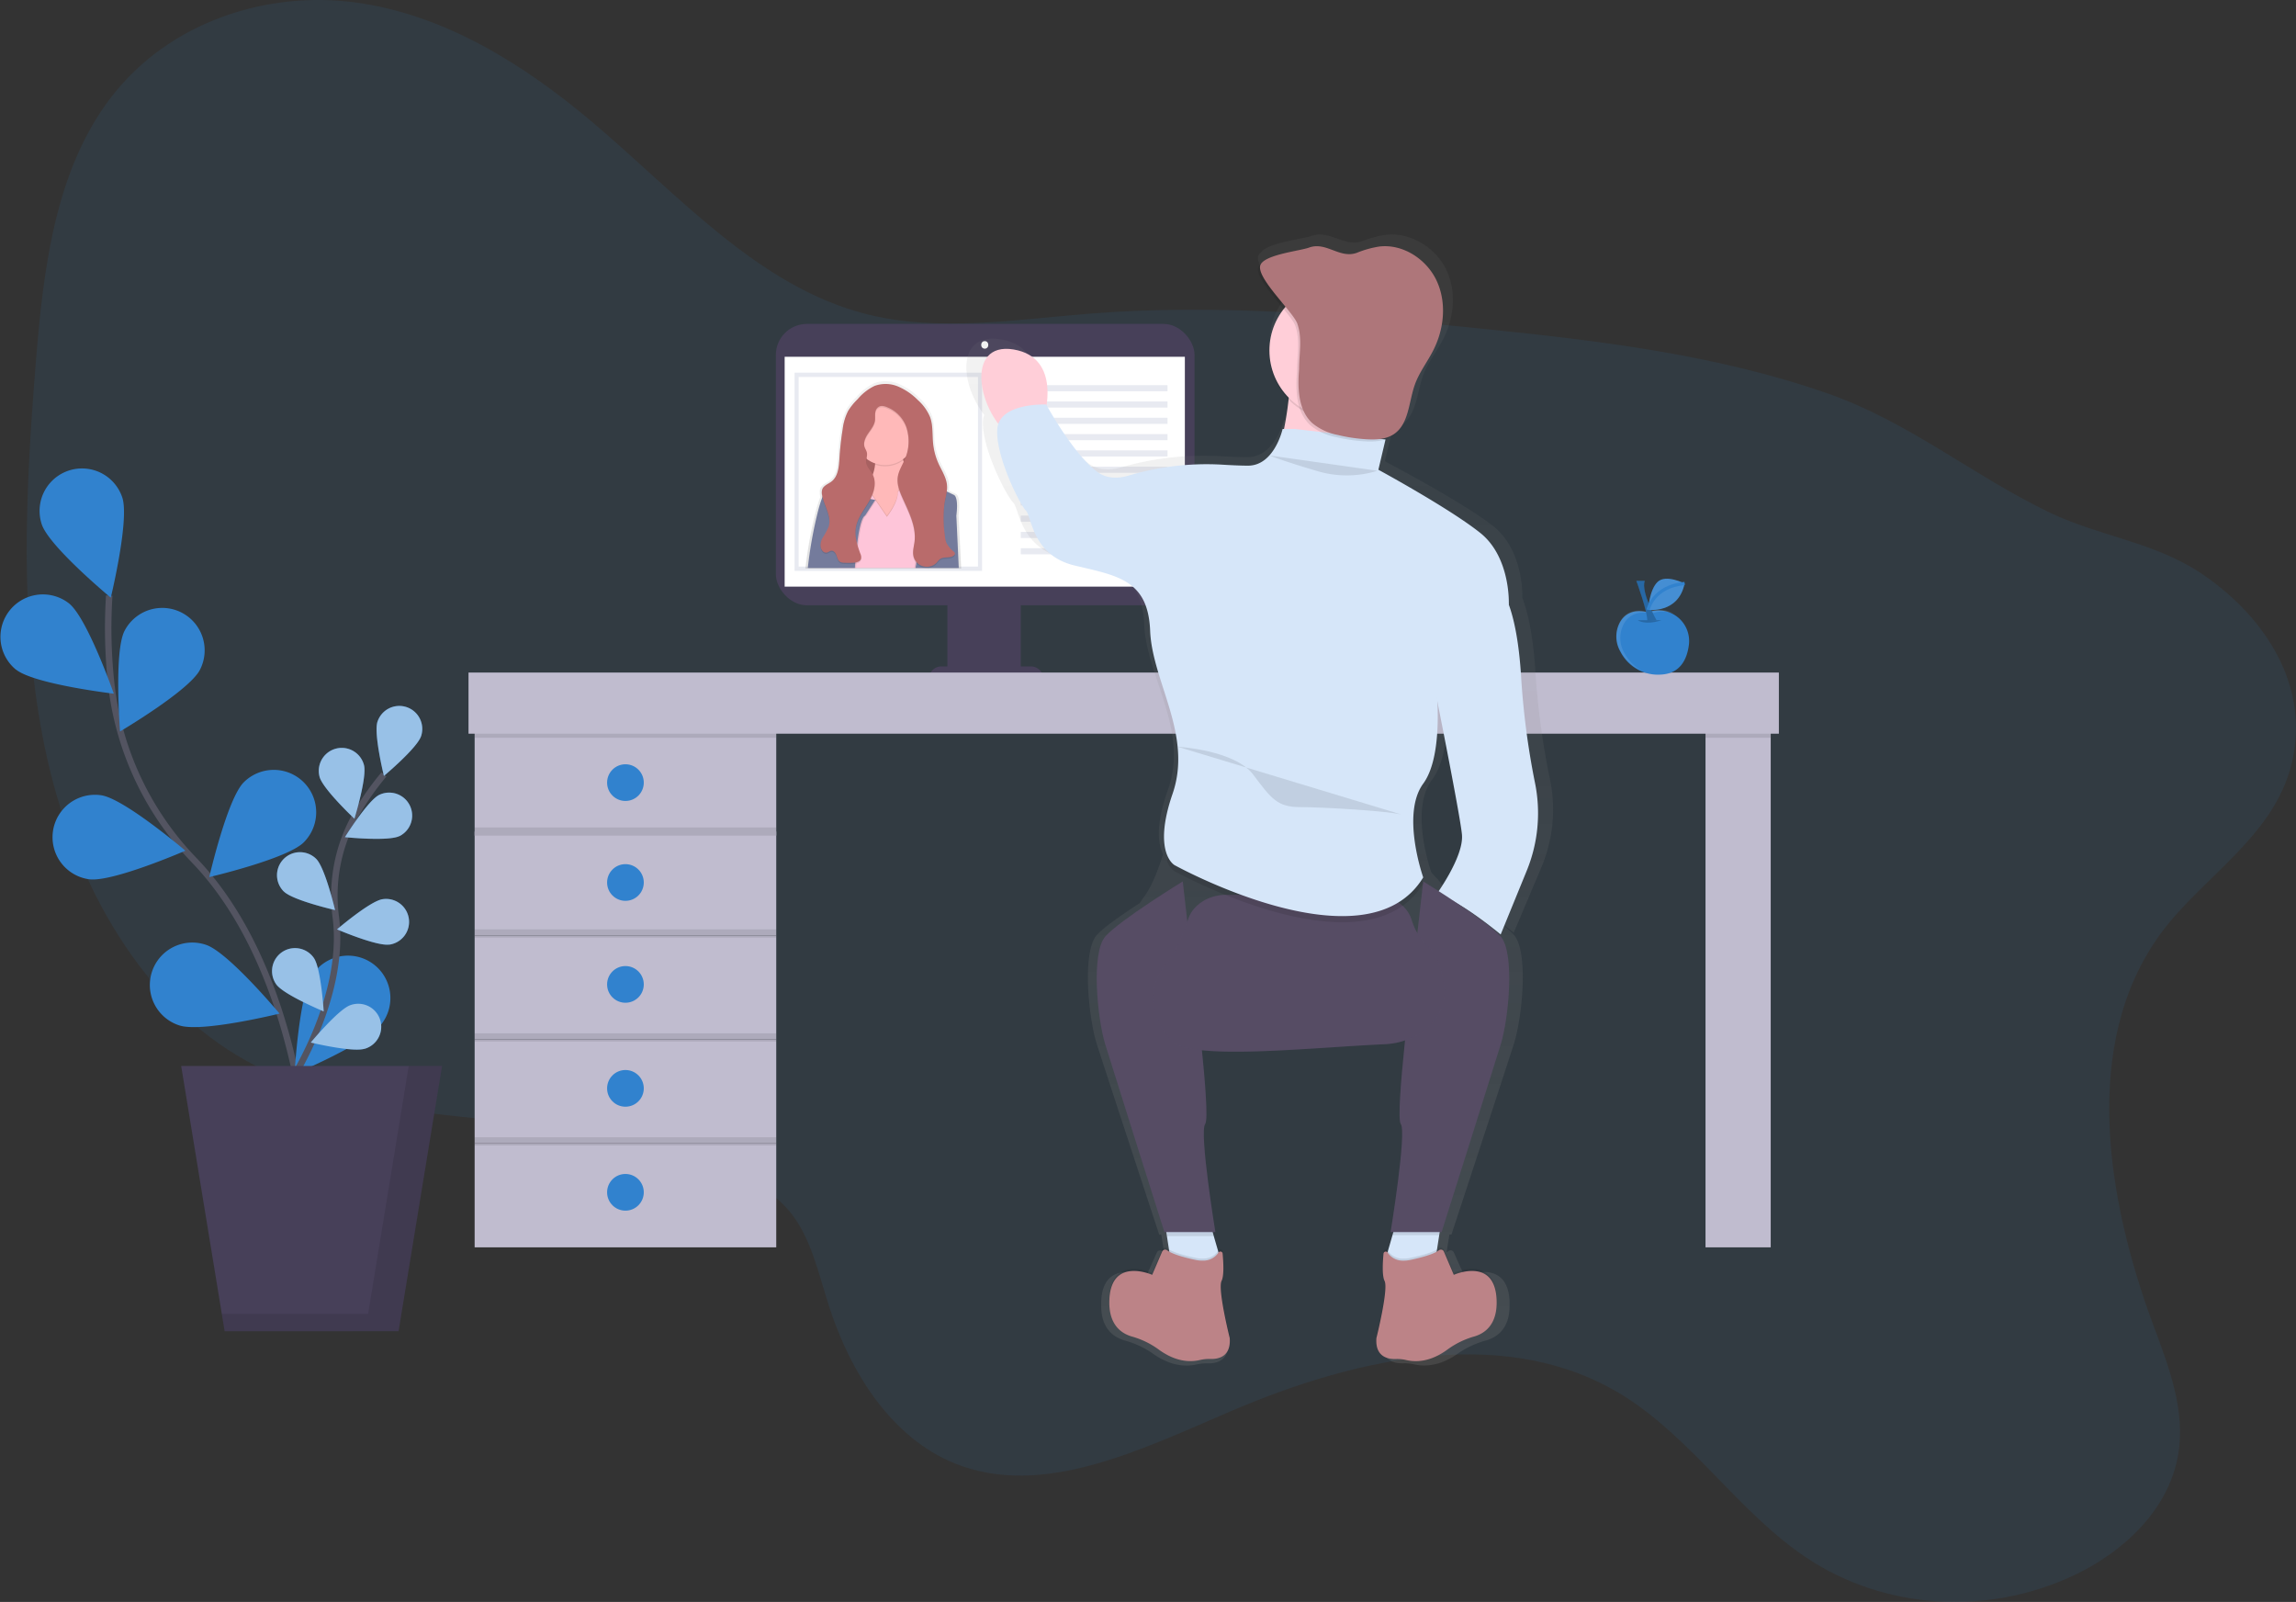 <svg xmlns="http://www.w3.org/2000/svg" xmlns:xlink="http://www.w3.org/1999/xlink" width="711" height="495.969" viewBox="0 0 711 495.969">
  <rect x="0" y="0" width="711" height="495.969" fill="#333333" stroke="none"/>
  <defs>
    <style>
      .cls-1, .cls-6 {
        fill: #3182ce;
      }

      .cls-1, .cls-21, .cls-5 {
        opacity: 0.1;
      }

      .cls-2 {
        fill: #474059;
      }

      .cls-21, .cls-3, .cls-8 {
        fill: #fff;
      }

      .cls-4 {
        fill: #c0bccf;
      }

      .cls-23, .cls-7 {
        fill: none;
        stroke-miterlimit: 10;
      }

      .cls-7 {
        stroke: #535461;
        stroke-width: 2px;
      }

      .cls-8 {
        opacity: 0.5;
      }

      .cls-9 {
        fill: #e8eaf1;
      }

      .cls-10 {
        fill: url(#linear-gradient);
      }

      .cls-11 {
        fill: #b96b6b;
      }

      .cls-12 {
        fill: #ffb9b9;
      }

      .cls-13 {
        fill: #fec5d9;
      }

      .cls-14 {
        fill: #747b9c;
      }

      .cls-15 {
        fill: url(#linear-gradient-2);
      }

      .cls-16 {
        fill: #d6e6f9;
      }

      .cls-17 {
        fill: #5f546f;
      }

      .cls-18 {
        fill: #ffced8;
      }

      .cls-19 {
        fill: #bc8387;
      }

      .cls-20 {
        fill: #ae767a;
      }

      .cls-22 {
        opacity: 0.2;
      }

      .cls-23 {
        stroke: #3182ce;
      }
    </style>
    <linearGradient id="linear-gradient" x1="0.499" y1="1" x2="0.499" y2="-0.001" gradientUnits="objectBoundingBox">
      <stop offset="0" stop-color="gray" stop-opacity="0.251"/>
      <stop offset="0.54" stop-color="gray" stop-opacity="0.122"/>
      <stop offset="1" stop-color="gray" stop-opacity="0.102"/>
    </linearGradient>
    <linearGradient id="linear-gradient-2" x1="0.5" y1="1" x2="0.5" y2="0" xlink:href="#linear-gradient"/>
  </defs>
  <g id="undraw_social_networking_nqk4" transform="translate(0.066 0.009)">
    <path id="Fleka" class="cls-1" d="M710.448,346.221c-24.706,33.9-16.553,82.291-2.272,120.843,4.784,12.905,10.217,26.555,7.737,40.6-3.029,17.165-17.266,30.026-32.065,37.031C656.87,557.458,625,555.42,600.869,539.334c-20.825-13.884-35.485-36.955-56.714-50.176-35.529-22.119-81.654-12.236-121.2,4.651-27.975,11.946-58.62,27.332-85.882,16.3-19.184-7.762-32.1-27.521-38.9-48.643-3.282-10.2-5.579-21.267-12.117-29.25-3.887-4.746-9.024-8.052-14.306-10.816-48.207-25.243-110.216-9.466-156.953-37.631-31.553-19.02-51.192-55.932-59.352-94.736S49.31,209.267,52.56,169c2.31-28.613,5.964-59.188,23.166-81.673,18.194-23.779,48.687-33.232,75.955-29.5s51.71,18.894,73.1,36.943c26.738,22.561,51.356,50.877,84.632,59.434,22.662,5.831,46.737,1.7,70.295-.12,39.379-3.042,78.618.461,117.618,4.417,37.334,3.786,74.927,8.015,110.285,20.428,25.022,8.784,44.856,25.388,68.414,36.734,15.354,7.4,32.248,9.113,46.7,18.667,17.834,11.769,33.951,32.62,28.72,57.642C746.507,315.753,723.562,328.229,710.448,346.221Z" transform="translate(-41.515 -57.05)"/>
    <g id="Monitor">
      <rect id="Rectangle_8" data-name="Rectangle 8" class="cls-2" width="129.659" height="87.113" rx="9.61" transform="translate(240.192 100.28)"/>
      <rect id="Rectangle_9" data-name="Rectangle 9" class="cls-3" width="123.929" height="71.166" transform="translate(242.918 110.453)"/>
      <ellipse id="Ellipse_3" data-name="Ellipse 3" class="cls-3" cx="1.092" cy="1.18" rx="1.092" ry="1.18" transform="translate(303.791 105.593)"/>
      <rect id="Rectangle_10" data-name="Rectangle 10" class="cls-2" width="22.718" height="23.981" transform="translate(293.321 184.237)"/>
      <path id="Path_2" data-name="Path 2" class="cls-2" d="M459.626,326.95h27.767a3.786,3.786,0,0,1,3.786,3.786H455.84a3.786,3.786,0,0,1,3.786-3.786Z" transform="translate(-168.198 -120.626)"/>
    </g>
    <g id="Sto">
      <rect id="Rectangle_11" data-name="Rectangle 11" class="cls-4" width="93.398" height="32.184" transform="translate(146.914 226.518)"/>
      <rect id="Rectangle_12" data-name="Rectangle 12" class="cls-4" width="20.194" height="175.437" transform="translate(528.079 210.742)"/>
      <rect id="Rectangle_13" data-name="Rectangle 13" class="cls-5" width="93.398" height="1.893" transform="translate(146.914 226.518)"/>
      <rect id="Rectangle_14" data-name="Rectangle 14" class="cls-5" width="20.194" height="17.67" transform="translate(528.079 210.742)"/>
      <rect id="Rectangle_15" data-name="Rectangle 15" class="cls-4" width="93.398" height="32.184" transform="translate(146.914 257.441)"/>
      <circle id="Ellipse_4" data-name="Ellipse 4" class="cls-6" cx="5.68" cy="5.68" r="5.68" transform="translate(187.933 267.538)"/>
      <circle id="Ellipse_5" data-name="Ellipse 5" class="cls-6" cx="5.68" cy="5.68" r="5.68" transform="translate(187.933 236.616)"/>
      <rect id="Rectangle_16" data-name="Rectangle 16" class="cls-4" width="93.398" height="32.184" transform="translate(146.914 289.625)"/>
      <circle id="Ellipse_6" data-name="Ellipse 6" class="cls-6" cx="5.68" cy="5.68" r="5.68" transform="translate(187.933 299.091)"/>
      <rect id="Rectangle_17" data-name="Rectangle 17" class="cls-4" width="93.398" height="32.184" transform="translate(146.914 321.81)"/>
      <circle id="Ellipse_7" data-name="Ellipse 7" class="cls-6" cx="5.68" cy="5.68" r="5.68" transform="translate(187.933 331.276)"/>
      <rect id="Rectangle_18" data-name="Rectangle 18" class="cls-4" width="93.398" height="32.184" transform="translate(146.914 353.994)"/>
      <circle id="Ellipse_8" data-name="Ellipse 8" class="cls-6" cx="5.68" cy="5.68" r="5.68" transform="translate(187.933 363.46)"/>
      <rect id="Rectangle_19" data-name="Rectangle 19" class="cls-5" width="93.398" height="2.524" transform="translate(146.914 287.732)"/>
      <rect id="Rectangle_20" data-name="Rectangle 20" class="cls-5" width="93.398" height="2.524" transform="translate(146.914 256.179)"/>
      <rect id="Rectangle_21" data-name="Rectangle 21" class="cls-5" width="93.398" height="2.524" transform="translate(146.914 319.917)"/>
      <rect id="Rectangle_22" data-name="Rectangle 22" class="cls-5" width="93.398" height="2.524" transform="translate(146.914 352.101)"/>
      <rect id="Rectangle_23" data-name="Rectangle 23" class="cls-4" width="405.777" height="18.932" transform="translate(145.02 208.218)"/>
    </g>
    <g id="Cvece">
      <path id="Path_3" data-name="Path 3" class="cls-7" d="M151.918,527.864s-2.083-61.693-35.46-96.553A93.515,93.515,0,0,1,90.812,378a157.3,157.3,0,0,1-.783-28.758" transform="translate(-56.266 -164.852)"/>
      <path id="Path_4" data-name="Path 4" class="cls-6" d="M56.7,304.153c2.284,6.891,21.381,22.718,21.381,22.718s5.85-24.113,3.566-31A13.141,13.141,0,0,0,56.7,304.147Z" transform="translate(-43.841 -141.84)"/>
      <path id="Path_5" data-name="Path 5" class="cls-6" d="M41.572,371.877c5.68,4.544,30.291,7.459,30.291,7.459s-8.2-23.419-13.883-27.956a13.142,13.142,0,0,0-16.446,20.5Z" transform="translate(-36.68 -164.575)"/>
      <path id="Path_6" data-name="Path 6" class="cls-6" d="M73.61,473.116c7.182,1.06,29.919-8.835,29.919-8.835s-18.9-16.1-26.076-17.165a13.141,13.141,0,0,0-3.843,26Z" transform="translate(-46.189 -200.909)"/>
      <path id="Path_7" data-name="Path 7" class="cls-6" d="M119.388,545.155c6.9,2.259,30.985-3.673,30.985-3.673s-15.909-19.039-22.807-21.3a13.142,13.142,0,1,0-8.2,24.971Z" transform="translate(-63.872 -227.675)"/>
      <path id="Path_8" data-name="Path 8" class="cls-6" d="M119.911,374.492c-3.351,6.437-24.719,19.046-24.719,19.046s-1.944-24.732,1.407-31.175a13.139,13.139,0,0,1,23.312,12.129Z" transform="translate(-58.084 -167.082)"/>
      <path id="Path_9" data-name="Path 9" class="cls-6" d="M168.582,457.173c-5.124,5.143-29.282,10.772-29.282,10.772s5.547-24.183,10.665-29.326a13.139,13.139,0,1,1,18.617,18.547Z" transform="translate(-74.564 -196.401)"/>
      <path id="Path_10" data-name="Path 10" class="cls-6" d="M208.191,546.958c-4.178,5.932-27.041,15.568-27.041,15.568s1.376-24.769,5.56-30.708a13.139,13.139,0,1,1,21.456,15.146Z" transform="translate(-90.004 -230.027)"/>
      <path id="Path_11" data-name="Path 11" class="cls-7" d="M176.67,534.708s18.932-27.54,15.613-53.451a50.637,50.637,0,0,1,5.983-31.465A85.192,85.192,0,0,1,207.17,437" transform="translate(-88.351 -197.229)"/>
      <path id="Path_12" data-name="Path 12" class="cls-6" d="M221.679,408.275c-1.218,3.736,2,16.774,2,16.774s10.305-8.62,11.523-12.35a7.113,7.113,0,1,0-13.524-4.417Z" transform="translate(-104.855 -184.824)"/>
      <path id="Path_13" data-name="Path 13" class="cls-6" d="M193.271,432.895c1,3.786,10.8,12.994,10.8,12.994s3.963-12.836,2.96-16.635a7.115,7.115,0,0,0-13.757,3.641Z" transform="translate(-94.387 -192.417)"/>
      <path id="Path_14" data-name="Path 14" class="cls-6" d="M174.642,487.285c2.783,2.77,15.878,5.768,15.878,5.768s-3.054-13.082-5.844-15.852a7.117,7.117,0,1,0-10.034,10.1Z" transform="translate(-86.828 -211.297)"/>
      <path id="Path_15" data-name="Path 15" class="cls-6" d="M171.421,533.431c2.278,3.2,14.679,8.368,14.679,8.368s-.8-13.41-3.08-16.61a7.114,7.114,0,0,0-11.6,8.242Z" transform="translate(-85.929 -228.661)"/>
      <path id="Path_16" data-name="Path 16" class="cls-6" d="M222.767,459.336c-3.528,1.729-16.887.341-16.887.341s7.106-11.4,10.64-13.1a7.114,7.114,0,0,1,6.254,12.779Z" transform="translate(-99.128 -200.494)"/>
      <path id="Path_17" data-name="Path 17" class="cls-6" d="M218.193,512.193c-3.887.587-16.193-4.7-16.193-4.7s10.192-8.747,14.079-9.34a7.114,7.114,0,1,1,2.139,14.066Z" transform="translate(-97.696 -219.76)"/>
      <path id="Path_18" data-name="Path 18" class="cls-6" d="M205.9,563.426c-3.73,1.262-16.786-1.893-16.786-1.893s8.57-10.343,12.3-11.586a7.115,7.115,0,1,1,4.487,13.5Z" transform="translate(-92.941 -238.764)"/>
      <path id="Path_19" data-name="Path 19" class="cls-8" d="M221.679,408.275c-1.218,3.736,2,16.774,2,16.774s10.305-8.62,11.523-12.35a7.113,7.113,0,1,0-13.524-4.417Z" transform="translate(-104.855 -184.824)"/>
      <path id="Path_20" data-name="Path 20" class="cls-8" d="M193.271,432.895c1,3.786,10.8,12.994,10.8,12.994s3.963-12.836,2.96-16.635a7.115,7.115,0,0,0-13.757,3.641Z" transform="translate(-94.387 -192.417)"/>
      <path id="Path_21" data-name="Path 21" class="cls-8" d="M174.642,487.285c2.783,2.77,15.878,5.768,15.878,5.768s-3.054-13.082-5.844-15.852a7.117,7.117,0,1,0-10.034,10.1Z" transform="translate(-86.828 -211.297)"/>
      <path id="Path_22" data-name="Path 22" class="cls-8" d="M171.421,533.431c2.278,3.2,14.679,8.368,14.679,8.368s-.8-13.41-3.08-16.61a7.114,7.114,0,0,0-11.6,8.242Z" transform="translate(-85.929 -228.661)"/>
      <path id="Path_23" data-name="Path 23" class="cls-8" d="M222.767,459.336c-3.528,1.729-16.887.341-16.887.341s7.106-11.4,10.64-13.1a7.114,7.114,0,0,1,6.254,12.779Z" transform="translate(-99.128 -200.494)"/>
      <path id="Path_24" data-name="Path 24" class="cls-8" d="M218.193,512.193c-3.887.587-16.193-4.7-16.193-4.7s10.192-8.747,14.079-9.34a7.114,7.114,0,1,1,2.139,14.066Z" transform="translate(-97.696 -219.76)"/>
      <path id="Path_25" data-name="Path 25" class="cls-8" d="M205.9,563.426c-3.73,1.262-16.786-1.893-16.786-1.893s8.57-10.343,12.3-11.586a7.115,7.115,0,1,1,4.487,13.5Z" transform="translate(-92.941 -238.764)"/>
      <path id="Path_26" data-name="Path 26" class="cls-2" d="M156.15,605.1H102.3L88.84,522.98h80.777Z" transform="translate(-32.8 -192.948)"/>
      <path id="Path_27" data-name="Path 27" class="cls-5" d="M166.658,522.98l-12.577,76.738H108.77l.883,5.383H163.5l13.467-82.121Z" transform="translate(-40.153 -192.948)"/>
    </g>
    <g id="SadrzajEkrana">
      <rect id="Rectangle_24" data-name="Rectangle 24" class="cls-9" width="58.058" height="61.359" transform="translate(245.991 115.375)"/>
      <rect id="Rectangle_25" data-name="Rectangle 25" class="cls-3" width="55.534" height="58.689" transform="translate(247.253 116.713)"/>
      <path id="Path_28" data-name="Path 28" class="cls-10" d="M479.271,285.53c.776-6.147-.776-6.532-.776-6.532l-2.228-1.066a9.208,9.208,0,0,0,.044-1.085,7.755,7.755,0,0,0,0-.9c-.221-2.423-1.66-4.537-2.682-6.746a20.237,20.237,0,0,1-1.754-6.456c-.271-2.758,0-5.623-.947-8.2a14.754,14.754,0,0,0-3.932-5.4,19.9,19.9,0,0,0-6.311-4.279,10.413,10.413,0,0,0-7.516-.215,16.426,16.426,0,0,0-5.415,4.184,19.082,19.082,0,0,0-3.061,3.723,16.828,16.828,0,0,0-1.723,5.629,93.078,93.078,0,0,0-1.06,9.409c-.17,2.625-.429,5.61-2.524,7.226-1.029.789-2.467,1.231-2.941,2.423a2.652,2.652,0,0,0-.151,1.123,4.494,4.494,0,0,0,.063.953,2.811,2.811,0,0,0,.107.549,42.941,42.941,0,0,0-1.515,4.916,129.64,129.64,0,0,0-3.111,17.285h37.435a4.419,4.419,0,0,0,1.067,0h9.737Z" transform="translate(-182.491 -126.044)"/>
      <rect id="Rectangle_26" data-name="Rectangle 26" class="cls-11" width="21.488" height="16.212" transform="translate(264.393 133.998)"/>
      <rect id="Rectangle_27" data-name="Rectangle 27" class="cls-5" width="21.488" height="16.212" transform="translate(264.393 133.998)"/>
      <path id="Path_29" data-name="Path 29" class="cls-12" d="M477.272,289.009,468.979,300.7l-8.7-.751s-11.309.751-3.786-7.92c3.622-4.165,4.809-7.636,5.049-10.1A7.844,7.844,0,0,0,461,277.72l9.428-1.13a7.03,7.03,0,0,0-.151,3.932C471.5,285.406,477.272,289.009,477.272,289.009Z" transform="translate(-190.633 -138.049)"/>
      <path id="Path_30" data-name="Path 30" class="cls-5" d="M474.51,280.484a9.422,9.422,0,0,1-8.734,1.395,7.845,7.845,0,0,0-.536-4.209l9.428-1.13A7.031,7.031,0,0,0,474.51,280.484Z" transform="translate(-194.814 -138.03)"/>
      <circle id="Ellipse_9" data-name="Ellipse 9" class="cls-12" cx="9.428" cy="9.428" r="9.428" transform="translate(264.576 125.131)"/>
      <path id="Path_31" data-name="Path 31" class="cls-5" d="M462.993,303.084s3.4-4.146,3.4-7.541a7.623,7.623,0,0,1,4.525-3.786c3.4-1.13,3.016,0,3.016,0l2.259,9.05-.751,16.212.379,1.893H447.91l1.893-7.541-.385-6.393,1.508-9.8,4.525-2.638,3.4,4.525Z" transform="translate(-188.42 -143.459)"/>
      <path id="Path_32" data-name="Path 32" class="cls-13" d="M462.993,303.694s3.4-4.146,3.4-7.541a7.623,7.623,0,0,1,4.525-3.786c3.4-1.13,3.016,0,3.016,0l2.259,9.049-.751,16.212.379,1.893H447.91l1.893-7.541-.379-6.412,1.508-9.8,4.525-2.638,3.4,4.525Z" transform="translate(-188.42 -143.684)"/>
      <path id="Path_33" data-name="Path 33" class="cls-5" d="M452.43,292.09l-11.687,1.893s-1.893-.379-4.146,8.671a128.75,128.75,0,0,0-3.016,16.963h14.578s.877-15.083,3.155-16.212l3.155-4.878s-5.049-.4-4.3-3.035A5.342,5.342,0,0,1,452.43,292.09Z" transform="translate(-183.133 -143.767)"/>
      <path id="Path_34" data-name="Path 34" class="cls-14" d="M451.837,292.09l-11.687,1.893s-1.893-.379-4.146,8.671a128.733,128.733,0,0,0-3,16.957h14.578s.877-15.083,3.155-16.212l3.155-4.878s-5.049-.4-4.3-3.035A5.328,5.328,0,0,1,451.837,292.09Z" transform="translate(-182.919 -143.767)"/>
      <path id="Path_35" data-name="Path 35" class="cls-5" d="M484.36,290.3l12.438,6.033s1.508.379.751,6.412l.751,16.212H484.922a48.347,48.347,0,0,0,.568-15.455A103.3,103.3,0,0,1,484.36,290.3Z" transform="translate(-201.868 -143.107)"/>
      <path id="Path_36" data-name="Path 36" class="cls-14" d="M485,290.3l12.438,6.033s1.508.379.751,6.412l.751,16.212h-13.4A48.345,48.345,0,0,0,486.1,303.5a103.3,103.3,0,0,1-1.1-13.2Z" transform="translate(-202.104 -143.107)"/>
      <path id="Path_37" data-name="Path 37" class="cls-5" d="M456.137,257.218c-.164,1.527-1.212,2.783-2.083,4.051s-1.628,2.833-1.142,4.291c.189.568.562,1.073.694,1.66.227,1.01-.284,2.051-.2,3.08.12,1.414,1.319,2.461,1.982,3.711,1.4,2.644.328,5.919-1.186,8.494s-3.5,5.017-3.995,7.964c-.461,2.726.423,5.484,1.376,8.078a2.525,2.525,0,0,1,.215,1.622c-.29.871-1.382,1.13-2.3,1.193a24.289,24.289,0,0,1-3.023,0,2.524,2.524,0,0,1-1.1-.234c-.694-.379-.9-1.262-1.161-1.994s-.827-1.565-1.616-1.483c-.518.057-.921.5-1.433.587a1.477,1.477,0,0,1-1.262-.517c-.94-1.016-.713-2.657-.095-3.894a25.723,25.723,0,0,0,1.975-3.635c1.016-3.282-1.527-6.532-2.064-9.927a3.205,3.205,0,0,1,.088-1.666c.461-1.174,1.855-1.609,2.852-2.379,2.038-1.584,2.291-4.518,2.455-7.093a92.561,92.561,0,0,1,.984-9.232,16.68,16.68,0,0,1,1.666-5.522,18.686,18.686,0,0,1,2.966-3.654,15.742,15.742,0,0,1,5.25-4.1,9.971,9.971,0,0,1,7.283.208,19.28,19.28,0,0,1,6.128,4.234,14.478,14.478,0,0,1,3.786,5.295c.928,2.556.631,5.37.915,8.078a20.06,20.06,0,0,0,1.7,6.311c.991,2.171,2.385,4.247,2.6,6.626.17,1.893-.448,3.786-.764,5.648a37.081,37.081,0,0,0,.107,9.889,7.96,7.96,0,0,0,.492,2.329,8.324,8.324,0,0,0,2.247,2.695.966.966,0,0,1,.4.631.764.764,0,0,1-.3.555c-1.142,1.016-3.117.265-4.354,1.167a7,7,0,0,0-.94,1,4.241,4.241,0,0,1-7.264-1.969c-.322-1.477.158-2.991.341-4.493.568-4.739-1.855-9.245-3.786-13.606-.909-2.038-1.735-4.247-1.4-6.456.271-1.773,1.262-3.332,1.988-4.973a14.006,14.006,0,0,0,.631-10.476,10.381,10.381,0,0,0-5.339-5.812c-.9-.4-2.171-.959-3.111-.417C455.79,253.961,456.264,255.8,456.137,257.218Z" transform="translate(-185.232 -126.773)"/>
      <path id="Path_38" data-name="Path 38" class="cls-11" d="M456.137,256.614c-.164,1.527-1.212,2.783-2.083,4.051s-1.628,2.833-1.142,4.291c.189.568.562,1.073.694,1.66.227,1.01-.284,2.051-.2,3.08.12,1.414,1.319,2.461,1.982,3.711,1.4,2.644.328,5.919-1.186,8.494s-3.5,5.017-3.995,7.964c-.461,2.726.423,5.484,1.376,8.078a2.525,2.525,0,0,1,.215,1.622c-.29.871-1.382,1.13-2.3,1.193a24.3,24.3,0,0,1-3.023,0,2.524,2.524,0,0,1-1.1-.234c-.694-.379-.9-1.262-1.161-1.994s-.827-1.565-1.616-1.483c-.518.057-.921.5-1.433.587a1.477,1.477,0,0,1-1.262-.517c-.94-1.016-.713-2.657-.095-3.894a25.721,25.721,0,0,0,1.975-3.635c1.016-3.282-1.527-6.532-2.064-9.927a3.205,3.205,0,0,1,.088-1.666c.461-1.174,1.855-1.609,2.852-2.379,2.038-1.584,2.291-4.518,2.455-7.093a92.527,92.527,0,0,1,1.022-9.239,16.677,16.677,0,0,1,1.666-5.522,18.686,18.686,0,0,1,2.966-3.654,15.742,15.742,0,0,1,5.25-4.1,9.971,9.971,0,0,1,7.283.208,19.28,19.28,0,0,1,6.115,4.2,14.477,14.477,0,0,1,3.786,5.295c.928,2.556.631,5.37.915,8.078a20.062,20.062,0,0,0,1.7,6.311c.991,2.171,2.385,4.247,2.6,6.626.17,1.893-.448,3.786-.764,5.648a37.081,37.081,0,0,0,.107,9.889,7.957,7.957,0,0,0,.48,2.341,8.323,8.323,0,0,0,2.247,2.695.965.965,0,0,1,.4.631.764.764,0,0,1-.3.555c-1.142,1.016-3.117.265-4.354,1.167a7,7,0,0,0-.94,1,4.241,4.241,0,0,1-7.264-1.969c-.322-1.477.158-2.991.341-4.493.568-4.739-1.855-9.245-3.786-13.606-.909-2.038-1.735-4.247-1.4-6.456.271-1.773,1.262-3.332,1.988-4.973a14.006,14.006,0,0,0,.631-10.476,10.381,10.381,0,0,0-5.339-5.812c-.9-.4-2.171-.959-3.111-.417C455.79,253.358,456.264,255.207,456.137,256.614Z" transform="translate(-185.232 -126.548)"/>
      <rect id="Rectangle_28" data-name="Rectangle 28" class="cls-9" width="45.437" height="1.893" transform="translate(316.04 119.237)"/>
      <rect id="Rectangle_29" data-name="Rectangle 29" class="cls-9" width="45.437" height="1.893" transform="translate(316.04 124.286)"/>
      <rect id="Rectangle_30" data-name="Rectangle 30" class="cls-9" width="45.437" height="1.893" transform="translate(316.04 129.334)"/>
      <rect id="Rectangle_31" data-name="Rectangle 31" class="cls-9" width="45.437" height="1.893" transform="translate(316.04 134.383)"/>
      <rect id="Rectangle_32" data-name="Rectangle 32" class="cls-9" width="45.437" height="1.893" transform="translate(316.04 139.431)"/>
      <rect id="Rectangle_33" data-name="Rectangle 33" class="cls-9" width="45.437" height="1.893" transform="translate(316.04 144.48)"/>
      <rect id="Rectangle_34" data-name="Rectangle 34" class="cls-9" width="45.437" height="1.893" transform="translate(316.04 149.528)"/>
      <rect id="Rectangle_35" data-name="Rectangle 35" class="cls-9" width="45.437" height="1.893" transform="translate(316.04 154.577)"/>
      <rect id="Rectangle_36" data-name="Rectangle 36" class="cls-9" width="45.437" height="1.893" transform="translate(316.04 159.625)"/>
      <rect id="Rectangle_37" data-name="Rectangle 37" class="cls-9" width="45.437" height="1.893" transform="translate(316.04 164.674)"/>
      <rect id="Rectangle_38" data-name="Rectangle 38" class="cls-9" width="45.437" height="1.893" transform="translate(316.04 169.722)"/>
    </g>
    <g id="Covek">
      <path id="Path_39" data-name="Path 39" class="cls-15" d="M688.809,368.18a46.068,46.068,0,0,0,2.688-27.66,236.013,236.013,0,0,1-4.5-33.6c-.719-10.823-2.3-17.834-4.02-22.378h0s.663-14.729-9.315-22.409S640.4,242.282,640.4,242.282l2.329-9.51h-.095a9.14,9.14,0,0,0,2-.915,8.684,8.684,0,0,0,1.8-1.5c3.938-3.446,3.995-9.769,5.863-14.8,1.439-3.875,4.133-7.194,6.065-10.867,3.515-6.689,4.335-14.9,1.067-21.7s-11.012-11.694-18.743-10.816a33.678,33.678,0,0,0-7.3,1.963c-5.6,1.969-10.015-3.6-15.613-1.628-2.808.991-13.29,2.064-15.562,4.948a2.587,2.587,0,0,0-1.073,1.451c-.593,2.8,4.537,8.412,8.343,12.893a20.535,20.535,0,0,0-4.683,13.038q0,.161,0,.322v.322a20.661,20.661,0,0,0,6.279,14.786c-.322,2.815-.8,5.983-1.489,9.226h-.461s-2.663,11.523-11.309,11.523c-2.31,0-5.465-.139-8.835-.334a92.377,92.377,0,0,0-30.184,3.477c-3.37.94-7.081,1.022-10.185-1.218-7.421-5.358-15.411-19-16.5-20.9.833-5.534.719-15.669-10.772-17.512-13.473-2.158-12.735,13.454-4.985,23.387a6.182,6.182,0,0,0-.379,1.54c-.663,8.324,7.32,23.69,9.315,25.609s2.045,14.079,15.991,17.3,23.981,4.481,24.612,20.491,13.972,32.651,7.32,51.224c-3.995,11.145-2.953,16.982-1.483,19.866-.12.379-.234.751-.36,1.136-1.515,4.6-3.4,9.22-5.478,11.99-.48.631-.947,1.313-1.395,2.019-5.415,3.509-11.069,7.434-13.252,9.826-4.657,5.124-2.663,25.609,0,33.933s19.292,58.9,19.292,58.9h.631l.2,1.262.669,4.19a6.249,6.249,0,0,1-.631-.391,1.079,1.079,0,0,0-1.6.429l-3.25,7.257s-13.3-5.749-13.984,7.7v1.54c-.032,7.15,3.906,9.813,7.282,10.772a27.837,27.837,0,0,1,8.671,4.026c3.2,2.3,8.071,4.645,13.612,3.37a13.456,13.456,0,0,1,3.414-.316c2.392.069,6.437-.631,6.311-5.97a10.318,10.318,0,0,0,0-1.262s-2.808-10.81-2.928-15.777a3.692,3.692,0,0,1,.265-1.477,10.554,10.554,0,0,0,.587-4.462,46.823,46.823,0,0,0-.247-4.812.745.745,0,0,0-1.356-.312l-.107.145c-.429-1.42-.928-3.08-1.395-4.645l-.385-1.262h.9s-5.332-31.433-3.338-33.958c1.306-1.672-.8-21.683-2.417-35.34,16.206,1.029,42.035-1.836,59.705-2.72a22.618,22.618,0,0,0,9.649-2.688c-1.6,12.95-4.563,38.83-3.073,40.742,1.994,2.562-3.326,33.933-3.326,33.933h.8l-.29.959h.1c-.492,1.66-1.029,3.446-1.489,4.966l-.107-.145a.745.745,0,0,0-1.357.322,46.792,46.792,0,0,0-.246,4.8,11.438,11.438,0,0,0,.587,4.462,3.684,3.684,0,0,1,.265,1.477c-.12,5-2.928,15.777-2.928,15.777a10.342,10.342,0,0,0,0,1.262c-.133,5.364,3.913,6.046,6.311,5.97a13.457,13.457,0,0,1,3.414.316c5.541,1.262,10.413-1.079,13.612-3.37a27.835,27.835,0,0,1,8.671-4.026c3.376-.959,7.314-3.622,7.282-10.772v-1.54c-.7-13.435-14-7.686-14-7.686l-3.269-7.283a1.079,1.079,0,0,0-1.6-.429,6.237,6.237,0,0,1-.631.391l.877-5.471h.631s16.629-50.58,19.292-58.9,4.657-28.815,0-33.933c-2.2-2.423-7.964-6.412-13.435-9.952a124.749,124.749,0,0,1,13.435,9.315ZM660.083,374.6l-2.114-1.262a10.046,10.046,0,0,0-1.6-2.076,16.83,16.83,0,0,1-1.628-1.83c-1.3-3.932-6.1-20.194.3-28.581,4.651-6.109,5-17.91,4.638-25.7,3.155,15.467,7.573,37.233,8,41.7C668.211,362.431,662.494,371.209,660.083,374.6Z" transform="translate(-211.626 -99.487)"/>
      <path id="Path_40" data-name="Path 40" class="cls-16" d="M733.67,654.844l-2.524,16.408L716,668.1s3.155-10.728,3.786-13.252.631,0,.631,0Z" transform="translate(-287.327 -277.185)"/>
      <path id="Path_41" data-name="Path 41" class="cls-16" d="M625.67,668.1l-15.146,3.155-1.748-11.359L608,654.844h13.252s0-2.524.631,0c.227.909.782,2.89,1.407,5.049C624.408,663.717,625.67,668.1,625.67,668.1Z" transform="translate(-247.483 -277.185)"/>
      <path id="Path_42" data-name="Path 42" class="cls-5" d="M623.311,659.893H608.8l-.776-5.049h13.252s0-2.524.631,0C622.131,655.753,622.686,657.734,623.311,659.893Z" transform="translate(-247.49 -277.185)"/>
      <path id="Path_43" data-name="Path 43" class="cls-5" d="M719.79,659.393H734.3l.776-5.049H721.816s0-2.524-.631,0C720.97,655.253,720.415,657.234,719.79,659.393Z" transform="translate(-288.726 -277)"/>
      <path id="Path_44" data-name="Path 44" class="cls-16" d="M755.932,340.5s8.2.631,10.1,30.291a241.191,241.191,0,0,0,4.3,33.131,47.04,47.04,0,0,1-2.524,27.237l-8.084,19.778s-15.146-12.621-20.194-11.99c0,0,8.835-11.99,8.2-18.932S737,363.218,737,363.218Z" transform="translate(-295.075 -161.627)"/>
      <path id="Path_45" data-name="Path 45" class="cls-17" d="M601.431,489.5s-19.563,11.99-23.981,17.039-2.524,25.243,0,33.447,18.3,58.058,18.3,58.058h15.777s-5.049-30.922-3.155-33.447-3.786-47.33-3.786-47.33Z" transform="translate(-235.234 -216.598)"/>
      <path id="Path_46" data-name="Path 46" class="cls-17" d="M729.1,489.5s19.563,11.99,23.981,17.039,2.524,25.243,0,33.447-18.3,58.058-18.3,58.058H719s5.049-30.922,3.155-33.447,3.786-47.33,3.786-47.33Z" transform="translate(-288.434 -216.598)"/>
      <path id="Path_47" data-name="Path 47" class="cls-5" d="M601.431,489.5s-19.563,11.99-23.981,17.039-2.524,25.243,0,33.447,18.3,58.058,18.3,58.058h15.777s-5.049-30.922-3.155-33.447-3.786-47.33-3.786-47.33Z" transform="translate(-235.234 -216.598)"/>
      <path id="Path_48" data-name="Path 48" class="cls-5" d="M729.1,489.5s19.563,11.99,23.981,17.039,2.524,25.243,0,33.447-18.3,58.058-18.3,58.058H719s5.049-30.922,3.155-33.447,3.786-47.33,3.786-47.33Z" transform="translate(-288.434 -216.598)"/>
      <path id="Path_49" data-name="Path 49" class="cls-18" d="M664.214,233.876s0,24.612-8.835,37.233S695.768,273,695.768,273a13.108,13.108,0,0,1-4.733-6.626c-2.6-9.258-3.584-25.565.316-32.5C697.03,223.779,664.214,233.876,664.214,233.876Z" transform="translate(-264.571 -120.635)"/>
      <circle id="Ellipse_10" data-name="Ellipse 10" class="cls-5" cx="20.825" cy="20.825" r="20.825" transform="translate(393.03 88.315)"/>
      <circle id="Ellipse_11" data-name="Ellipse 11" class="cls-18" cx="20.825" cy="20.825" r="20.825" transform="translate(393.03 87.683)"/>
      <path id="Path_50" data-name="Path 50" class="cls-17" d="M674.169,542.3c-22.573,1-60.122,5.2-65.814-1.035-9.182-10.053-5.926-19.1-1.186-24.612,1.855-2.165,3.521-5.787,4.872-9.4.454-1.224.877-2.442,1.262-3.6,1.458-4.5,6.311-7.6,11.8-7.6h45.582c5.522,0,10.381,3.155,11.814,7.655a20.25,20.25,0,0,0,2.9,5.9,14.289,14.289,0,0,0,2.329,2.524c2.3,1.95,3.786,6.153,4.752,10.779C694.521,532.692,685.888,541.78,674.169,542.3Z" transform="translate(-245.458 -219.011)"/>
      <path id="Path_51" data-name="Path 51" class="cls-5" d="M674.169,542.3c-22.573,1-60.122,5.2-65.814-1.035-9.182-10.053-5.926-19.1-1.186-24.612,1.855-2.165,3.521-5.787,4.872-9.4.454-1.224.877-2.442,1.262-3.6,1.458-4.5,6.311-7.6,11.8-7.6h45.582c5.522,0,10.381,3.155,11.814,7.655a20.25,20.25,0,0,0,2.9,5.9,14.289,14.289,0,0,0,2.329,2.524c2.3,1.95,3.786,6.153,4.752,10.779C694.521,532.692,685.888,541.78,674.169,542.3Z" transform="translate(-245.458 -219.011)"/>
      <path id="Path_52" data-name="Path 52" class="cls-5" d="M607.977,672.362c-1.975-.4-7.131-1.534-9.132-3.054a1,1,0,0,0-1.515.423l-3.092,7.2s-12.621-5.68-13.252,7.573c-.366,7.731,3.559,10.52,6.9,11.5a25.96,25.96,0,0,1,8.248,3.957c3.035,2.259,7.661,4.575,12.912,3.326a12.308,12.308,0,0,1,3.237-.315c2.354.076,6.412-.631,5.964-6.494,0,0-3.786-15.146-2.524-17.67.8-1.59.587-5.68.328-8.494a.7.7,0,0,0-1.262-.322,5.554,5.554,0,0,1-4.866,2.524A8.84,8.84,0,0,1,607.977,672.362Z" transform="translate(-237.508 -282.864)"/>
      <path id="Path_53" data-name="Path 53" class="cls-19" d="M607.977,673.362c-1.975-.4-7.131-1.534-9.132-3.054a1,1,0,0,0-1.515.423l-3.092,7.2s-12.621-5.68-13.252,7.573c-.366,7.731,3.559,10.52,6.9,11.5a25.96,25.96,0,0,1,8.248,3.957c3.035,2.259,7.661,4.575,12.912,3.326a12.308,12.308,0,0,1,3.237-.315c2.354.076,6.412-.631,5.964-6.494,0,0-3.786-15.146-2.524-17.67.8-1.59.587-5.68.328-8.494a.7.7,0,0,0-1.262-.322,5.553,5.553,0,0,1-4.866,2.524A8.832,8.832,0,0,1,607.977,673.362Z" transform="translate(-237.508 -283.233)"/>
      <path id="Path_54" data-name="Path 54" class="cls-5" d="M722.252,672.362c1.975-.4,7.131-1.534,9.132-3.054a1,1,0,0,1,1.515.423l3.073,7.2s12.621-5.68,13.252,7.573c.366,7.731-3.559,10.52-6.9,11.5a25.962,25.962,0,0,0-8.2,3.969c-3.035,2.259-7.661,4.575-12.912,3.326a12.3,12.3,0,0,0-3.237-.316c-2.354.076-6.412-.631-5.964-6.494,0,0,3.786-15.146,2.524-17.67-.8-1.59-.587-5.68-.328-8.494a.7.7,0,0,1,1.262-.322,5.553,5.553,0,0,0,4.865,2.524A8.835,8.835,0,0,0,722.252,672.362Z" transform="translate(-285.843 -282.864)"/>
      <path id="Path_55" data-name="Path 55" class="cls-19" d="M722.252,673.362c1.975-.4,7.131-1.534,9.132-3.054a1,1,0,0,1,1.515.423l3.073,7.2s12.621-5.68,13.252,7.573c.366,7.731-3.559,10.52-6.9,11.5a25.962,25.962,0,0,0-8.2,3.969c-3.035,2.259-7.661,4.575-12.912,3.326a12.308,12.308,0,0,0-3.237-.315c-2.354.076-6.412-.631-5.964-6.494,0,0,3.786-15.146,2.524-17.67-.8-1.59-.587-5.68-.328-8.494a.7.7,0,0,1,1.262-.322,5.553,5.553,0,0,0,4.865,2.524,8.835,8.835,0,0,0,1.919-.17Z" transform="translate(-285.843 -283.233)"/>
      <path id="Path_56" data-name="Path 56" class="cls-18" d="M537.626,249.208s5.68-18.3-9.466-20.825-11.359,19.563,0,27.767S537.626,249.208,537.626,249.208Z" transform="translate(-214.342 -120.19)"/>
      <path id="Path_57" data-name="Path 57" class="cls-5" d="M688.6,478.141c-17.67,29.029-76.99-3.786-76.99-3.786a6.322,6.322,0,0,1-2.379-3.282c.486-1.534.934-3.067,1.338-4.525A13.025,13.025,0,0,1,623.151,457h48.592a13.006,13.006,0,0,1,12.583,9.611,27.515,27.515,0,0,0,3.092,7.409C688.044,476.563,688.6,478.141,688.6,478.141Z" transform="translate(-247.936 -204.608)"/>
      <path id="Path_58" data-name="Path 58" class="cls-16" d="M618.114,263.066h-3.786S611.8,274.425,603.6,274.425c-2.19,0-5.181-.133-8.4-.334a84.513,84.513,0,0,0-28.638,3.427c-3.2.928-6.715,1.01-9.662-1.2-7.573-5.68-15.777-20.825-15.777-20.825s-14.515-.631-15.146,7.573,6.942,23.35,8.835,25.243,1.893,13.884,15.146,17.039,22.718,4.417,23.35,20.194,13.252,32.184,6.942,50.485.631,22.087.631,22.087,59.32,32.816,76.99,3.786c0,0-6.942-19.563,0-29.029s3.786-32.816,3.786-32.816l22.718-22.718s.631-14.515-8.835-22.087-31.553-19.563-31.553-19.563l2.209-9.378Z" transform="translate(-217.208 -130.261)"/>
      <path id="Path_59" data-name="Path 59" class="cls-5" d="M666.007,216.867c-.48,5.938-.29,12.716,4.1,16.749a17.542,17.542,0,0,0,7.882,3.66,50.356,50.356,0,0,0,9.094,1.344c2.8.151,5.787,0,8.141-1.5,4.821-3.111,4.708-10.028,6.639-15.436,1.363-3.824,3.925-7.087,5.755-10.728,3.332-6.588,4.115-14.685,1.01-21.387s-10.444-11.511-17.777-10.634a31,31,0,0,0-6.942,1.937c-5.314,1.944-9.5-3.553-14.811-1.609-2.9,1.06-14.439,2.228-15.146,5.68-.839,4.1,10.324,14.332,11.53,17.922C667.067,207.5,666.007,212.134,666.007,216.867Z" transform="translate(-264.42 -101.984)"/>
      <path id="Path_60" data-name="Path 60" class="cls-20" d="M667.007,215.867c-.48,5.938-.29,12.716,4.1,16.749a17.542,17.542,0,0,0,7.882,3.66,50.356,50.356,0,0,0,9.094,1.344c2.8.151,5.787,0,8.141-1.5,4.821-3.111,4.708-10.028,6.639-15.436,1.363-3.824,3.925-7.087,5.755-10.728,3.332-6.588,4.115-14.685,1.01-21.387s-10.444-11.511-17.777-10.634a31.006,31.006,0,0,0-6.942,1.937c-5.314,1.944-9.5-3.553-14.811-1.609-2.9,1.06-14.439,2.228-15.146,5.68-.839,4.1,10.324,14.332,11.53,17.922C668.067,206.5,667.007,211.134,667.007,215.867Z" transform="translate(-264.789 -101.615)"/>
      <path id="Path_61" data-name="Path 61" class="cls-5" d="M659.52,280.49s3.786,1.584,14.515,4.739a31.871,31.871,0,0,0,18.932,0" transform="translate(-266.49 -139.488)"/>
      <path id="Path_62" data-name="Path 62" class="cls-5" d="M614.5,423.4s17.67,1.01,23.35,8.583,7.573,10.1,14.515,10.1,29.029,1.262,32.184,2.524" transform="translate(-249.881 -192.212)"/>
    </g>
    <g id="Jabuka">
      <path id="Path_73" data-name="Path 73" class="cls-6" d="M839.378,357.125s-5.762-1.95-8.532,3.155a9.264,9.264,0,0,0,.12,8.917,13.079,13.079,0,0,0,12.684,7.188c6.033-.322,8.033-4.922,8.583-9.207a9.466,9.466,0,0,0-12.558-10.1Z" transform="translate(-329.298 -167.543)"/>
      <path id="Path_74" data-name="Path 74" class="cls-21" d="M832.2,369.475a9.264,9.264,0,0,1-.12-8.917c2.77-5.049,8.532-3.155,8.532-3.155l.3-.107a9.372,9.372,0,0,1,6.771.151,9.378,9.378,0,0,0-7.989-.764l-.3.107s-5.762-1.95-8.532,3.155a9.264,9.264,0,0,0,.12,8.917,13.845,13.845,0,0,0,6.506,6.166,14.282,14.282,0,0,1-5.288-5.553Z" transform="translate(-329.305 -167.392)"/>
      <path id="Path_75" data-name="Path 75" class="cls-22" d="M840.3,361.34s2.133,1.679,7.327,0" transform="translate(-333.186 -169.316)"/>
      <path id="Path_76" data-name="Path 76" class="cls-6" d="M839.58,342s3.66,9.92,3.357,12.514l2.9-.3s-4.884-8.7-3.66-12.2Z" transform="translate(-332.92 -162.181)"/>
      <path id="Path_77" data-name="Path 77" class="cls-22" d="M839.58,342s3.66,9.92,3.357,12.514l2.9-.3s-4.884-8.7-3.66-12.2Z" transform="translate(-332.92 -162.181)"/>
      <path id="Path_78" data-name="Path 78" class="cls-6" d="M856.645,342.447s-5.762-2.947-8.343-.511-2.972,8.658-2.972,8.658S854.727,351.888,856.645,342.447Z" transform="translate(-335.041 -161.801)"/>
      <path id="Path_79" data-name="Path 79" class="cls-21" d="M856.645,342.447s-5.762-2.947-8.343-.511-2.972,8.658-2.972,8.658S854.727,351.888,856.645,342.447Z" transform="translate(-335.041 -161.801)"/>
      <path id="Path_80" data-name="Path 80" class="cls-23" d="M845.33,351.457s1.515-7.226,11.315-8.147" transform="translate(-335.041 -162.664)"/>
    </g>
  </g>
</svg>
